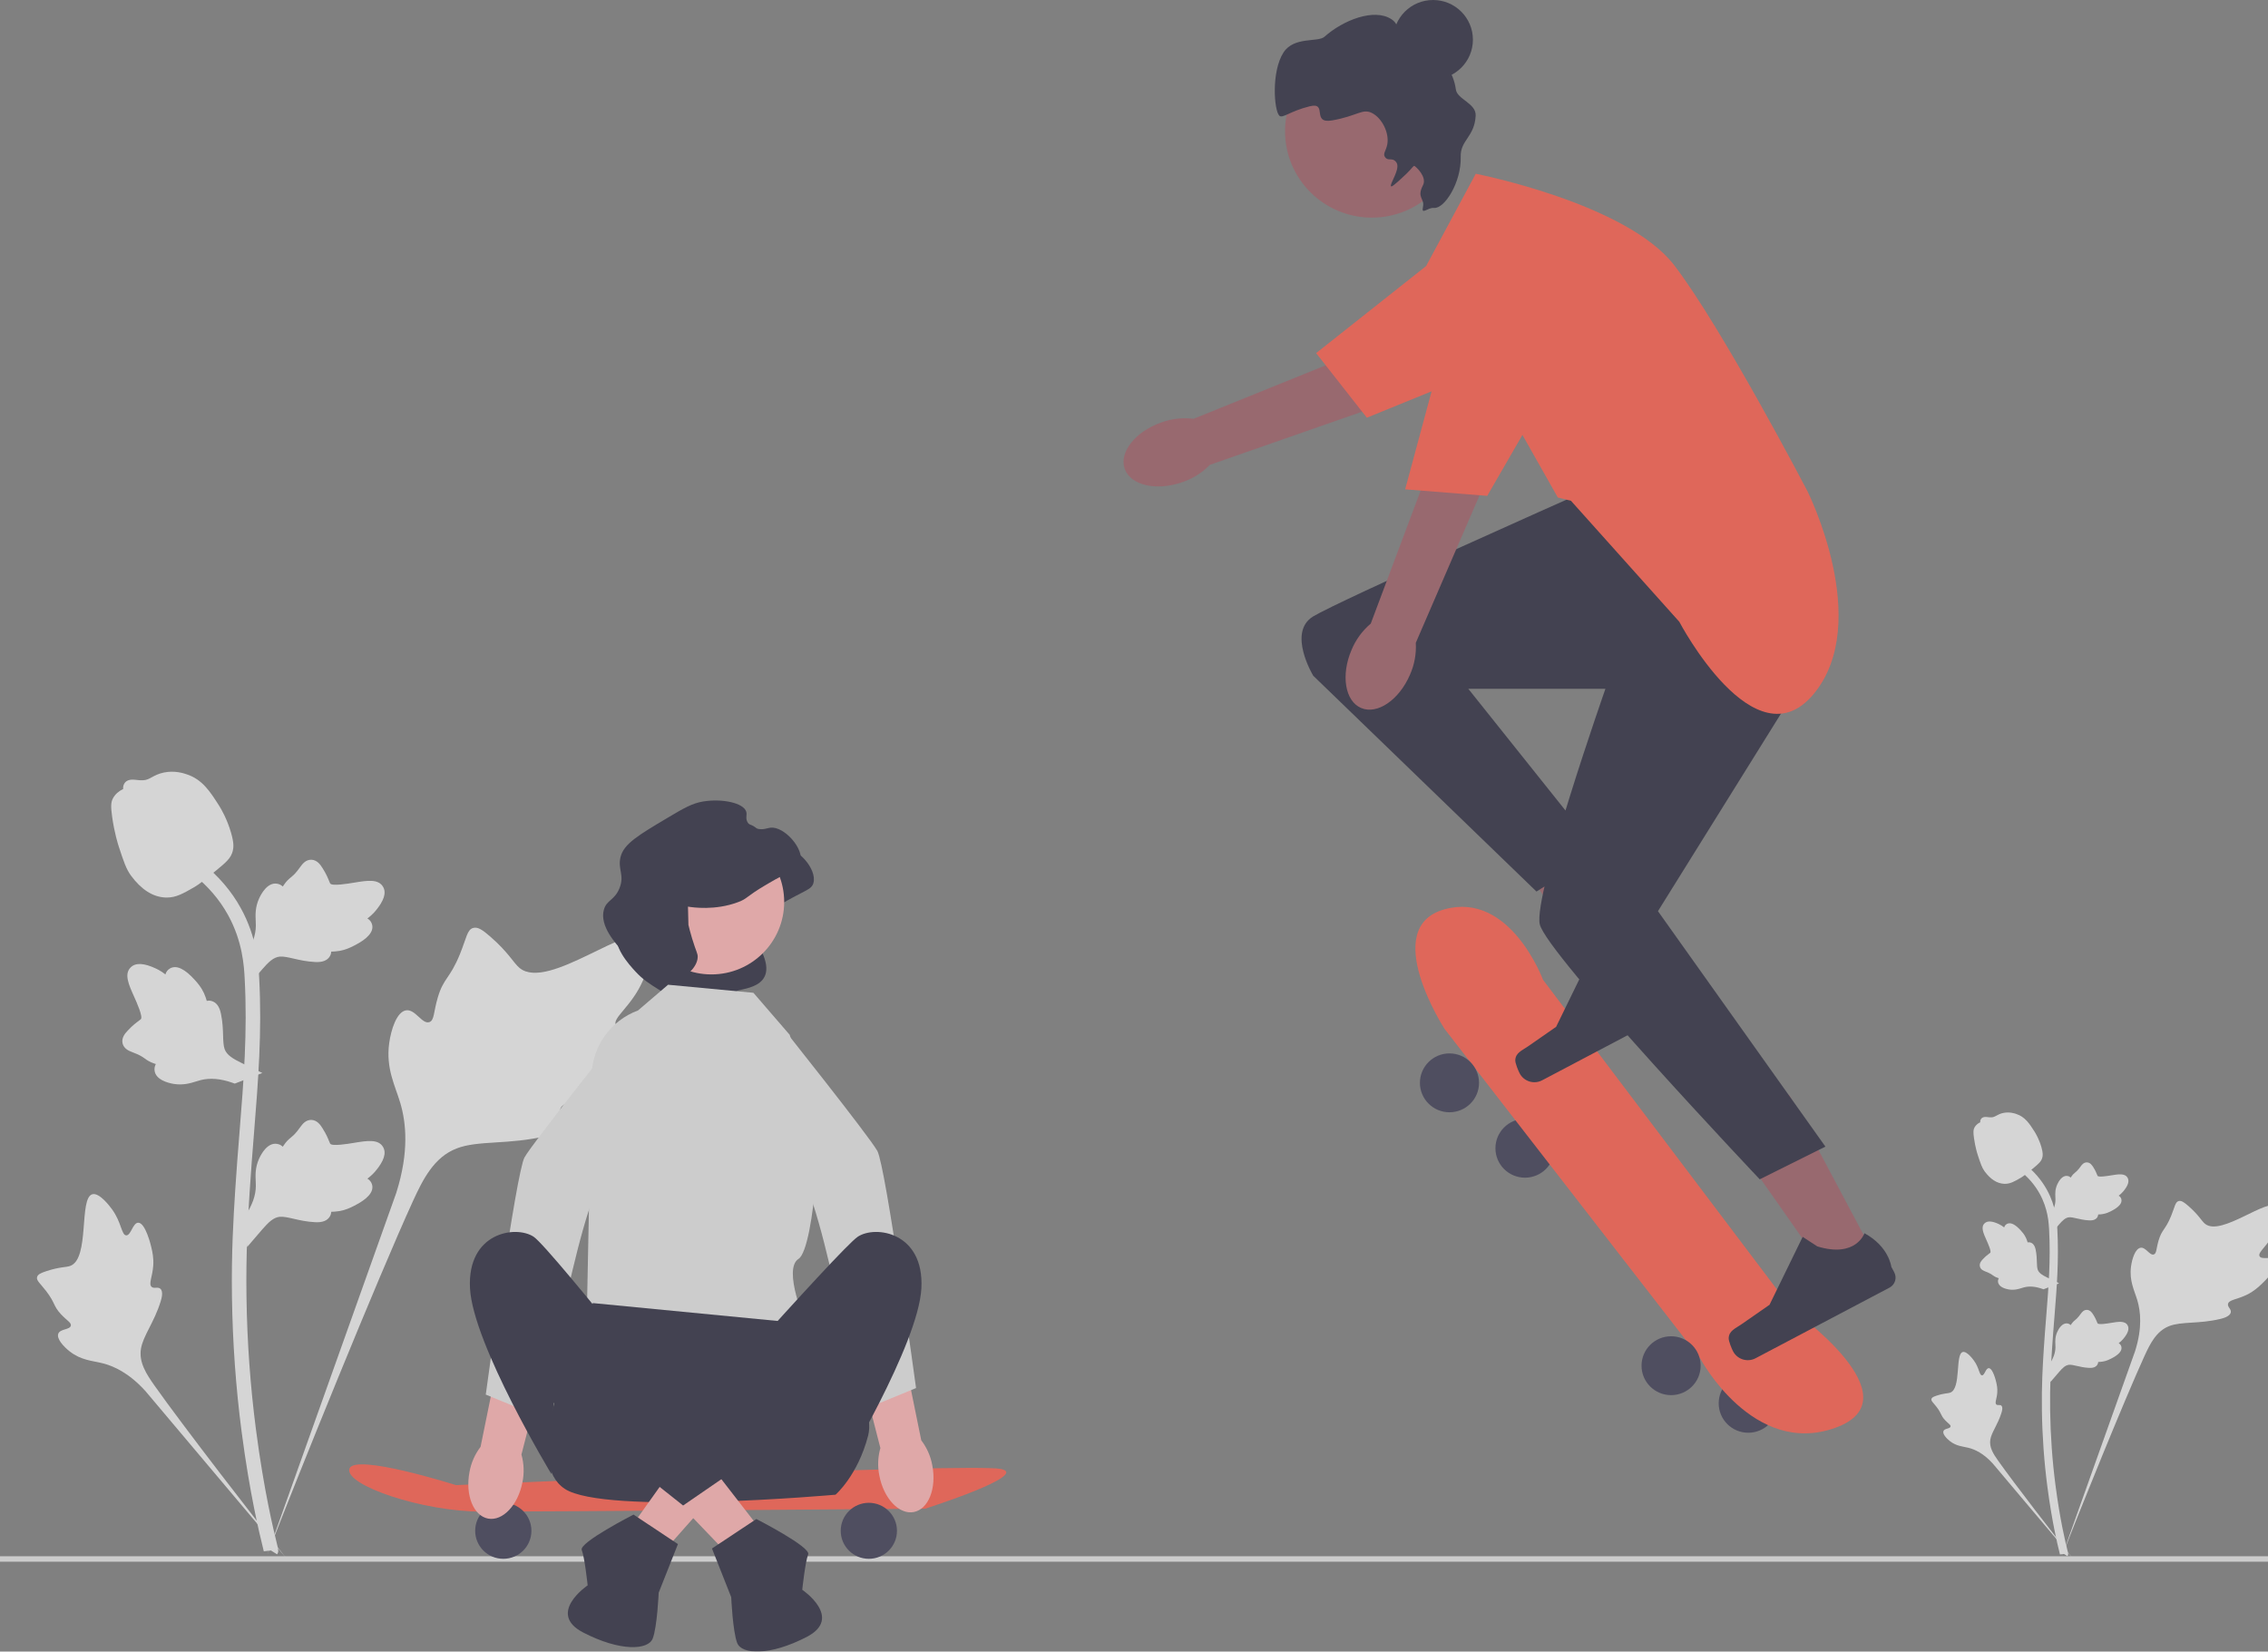 <svg width="390" height="284" viewBox="0 0 390 284" fill="none" xmlns="http://www.w3.org/2000/svg">
    <rect x="0" y="0" width="390" height="284" fill="#808080" stroke="none"/>
    <g opacity="0.75" clip-path="url(#clip0_52_423)">
    <path d="M430 268.08C430 268.341 429.788 268.552 429.526 268.552H-7V267.608H429.526C429.788 267.608 430 267.819 430 268.08Z" fill="#E6E6E6"/>
    <path d="M262.233 202.512C265.04 202.512 267.315 200.246 267.315 197.451C267.315 194.656 265.04 192.39 262.233 192.39C259.427 192.39 257.152 194.656 257.152 197.451C257.152 200.246 259.427 202.512 262.233 202.512Z" fill="#3F3D56"/>
    <path d="M300.624 246.372C303.431 246.372 305.705 244.106 305.705 241.311C305.705 238.516 303.431 236.251 300.624 236.251C297.818 236.251 295.543 238.516 295.543 241.311C295.543 244.106 297.818 246.372 300.624 246.372Z" fill="#3F3D56"/>
    <path d="M248.402 176.926L292.438 233.72C292.438 233.72 301.471 250.59 315.585 245.529C329.7 240.468 308.246 225.285 308.246 225.285L265.339 168.491C265.339 168.491 259.693 153.229 248.402 156.362C237.11 159.494 248.402 176.926 248.402 176.926Z" fill="#FF5F4D"/>
    <path d="M322.839 216.828L315.399 220.75L296.669 194.035L307.649 188.246L322.839 216.828Z" fill="#A0616A"/>
    <path d="M297.26 230.1C297.235 230.61 297.779 231.929 298.019 232.381C298.758 233.77 300.487 234.3 301.881 233.564L324.921 221.417C325.872 220.915 326.235 219.74 325.732 218.793L325.224 217.837C325.224 217.837 324.837 214.365 320.61 212.063C320.61 212.063 319.166 216.372 312.501 214.329L309.984 212.688L304.283 224.369L299.463 227.72C298.408 228.453 297.323 228.82 297.26 230.1Z" fill="#2F2E41"/>
    <path d="M286.142 169.032L278.702 172.953L259.972 146.238L270.952 140.449L286.142 169.032Z" fill="#A0616A"/>
    <path d="M260.563 182.303C260.538 182.813 261.082 184.132 261.322 184.584C262.061 185.973 263.79 186.503 265.184 185.767L288.224 173.62C289.175 173.118 289.538 171.943 289.035 170.996L288.527 170.04C288.527 170.04 288.14 166.568 283.913 164.266C283.913 164.266 282.469 168.575 275.804 166.532L273.287 164.891L267.586 176.572L262.766 179.923C261.711 180.656 260.626 181.023 260.563 182.303Z" fill="#2F2E41"/>
    <path d="M391.465 216.688C390.988 215.887 388.926 216.744 388.547 216.018C388.169 215.294 390.085 214.191 391.18 211.671C391.377 211.217 392.621 208.353 391.7 207.47C389.954 205.795 381.967 212.706 379.172 210.445C378.558 209.948 378.13 208.957 376.273 207.349C375.534 206.709 375.088 206.42 374.656 206.527C374.042 206.68 373.994 207.497 373.336 209.105C372.35 211.516 371.766 211.37 371.192 213.293C370.765 214.721 370.863 215.551 370.361 215.713C369.65 215.942 368.996 214.427 368.096 214.563C367.177 214.701 366.622 216.465 366.447 217.785C366.117 220.263 367.031 221.898 367.537 223.617C368.087 225.485 368.414 228.326 367.143 232.348L354.566 267.643C357.343 260.4 365.383 240.547 368.761 233.17C369.736 231.04 370.813 228.88 373.024 228.027C375.153 227.206 378.076 227.696 381.803 226.802C382.238 226.698 383.446 226.391 383.598 225.684C383.724 225.099 383.014 224.772 383.123 224.224C383.269 223.489 384.666 223.48 386.383 222.632C387.594 222.035 388.348 221.323 388.997 220.712C389.192 220.528 392.099 217.753 391.465 216.688Z" fill="#F2F2F2"/>
    <path d="M341.983 235.268C341.451 235.27 341.278 236.525 340.811 236.501C340.345 236.477 340.354 235.222 339.429 233.96C339.262 233.732 338.209 232.298 337.508 232.493C336.179 232.863 337.281 238.762 335.36 239.476C334.938 239.633 334.326 239.556 332.998 240C332.469 240.176 332.198 240.311 332.126 240.553C332.024 240.897 332.413 241.157 333.015 241.942C333.919 243.12 333.679 243.363 334.461 244.199C335.041 244.82 335.479 245.011 335.413 245.304C335.321 245.717 334.386 245.599 334.193 246.079C333.996 246.568 334.705 247.348 335.305 247.815C336.431 248.691 337.5 248.716 338.493 248.964C339.573 249.234 341.067 249.894 342.682 251.676L356.446 268.008C353.678 264.561 346.215 254.902 343.554 251.122C342.786 250.031 342.032 248.881 342.25 247.555C342.46 246.277 343.545 244.989 344.179 242.909C344.253 242.666 344.451 241.988 344.146 241.709C343.894 241.479 343.528 241.732 343.29 241.521C342.97 241.237 343.369 240.551 343.446 239.467C343.501 238.703 343.368 238.129 343.254 237.636C343.219 237.487 342.691 235.265 341.983 235.268Z" fill="#F2F2F2"/>
    <path d="M352.597 237.641L352.276 234.791L352.422 234.575C353.1 233.576 353.446 232.6 353.45 231.674C353.45 231.527 353.443 231.38 353.437 231.23C353.409 230.635 353.374 229.896 353.761 229.035C353.978 228.555 354.587 227.443 355.503 227.58C355.75 227.615 355.937 227.728 356.078 227.86C356.099 227.827 356.12 227.794 356.143 227.758C356.428 227.324 356.654 227.139 356.872 226.96C357.039 226.822 357.212 226.68 357.483 226.345C357.601 226.197 357.694 226.068 357.772 225.959C358.009 225.63 358.319 225.238 358.864 225.245C359.447 225.273 359.753 225.753 359.955 226.071C360.316 226.638 360.48 227.046 360.588 227.317C360.628 227.417 360.673 227.528 360.696 227.562C360.883 227.838 362.411 227.58 362.986 227.487C364.279 227.272 365.397 227.086 365.858 227.898C366.188 228.479 365.943 229.247 365.107 230.242C364.847 230.551 364.57 230.787 364.324 230.971C364.527 231.092 364.71 231.278 364.784 231.57C364.958 232.26 364.362 232.953 363.013 233.63C362.678 233.799 362.226 234.025 361.594 234.133C361.297 234.184 361.029 234.197 360.799 234.204C360.794 234.336 360.763 234.479 360.682 234.626C360.446 235.059 359.952 235.266 359.209 235.216C358.391 235.174 357.718 235.018 357.123 234.882C356.605 234.764 356.158 234.663 355.807 234.687C355.156 234.739 354.654 235.258 354.066 235.931L352.597 237.641Z" fill="#F2F2F2"/>
    <path d="M354.083 220.673L351.397 221.704L351.15 221.618C350.008 221.219 348.973 221.133 348.072 221.364C347.929 221.401 347.788 221.445 347.644 221.49C347.074 221.667 346.365 221.888 345.43 221.733C344.908 221.646 343.674 221.341 343.575 220.424C343.546 220.178 343.608 219.969 343.701 219.799C343.663 219.788 343.626 219.775 343.585 219.763C343.092 219.598 342.854 219.427 342.625 219.263C342.449 219.137 342.268 219.006 341.873 218.831C341.7 218.753 341.551 218.697 341.426 218.649C341.046 218.505 340.587 218.306 340.455 217.778C340.334 217.21 340.723 216.794 340.98 216.518C341.439 216.026 341.794 215.765 342.03 215.591C342.116 215.528 342.213 215.457 342.241 215.426C342.461 215.175 341.823 213.769 341.586 213.238C341.05 212.048 340.586 211.017 341.258 210.367C341.738 209.902 342.546 209.943 343.724 210.496C344.091 210.669 344.39 210.876 344.631 211.066C344.697 210.839 344.831 210.616 345.096 210.471C345.722 210.128 346.546 210.527 347.546 211.655C347.795 211.935 348.129 212.312 348.395 212.894C348.52 213.167 348.6 213.423 348.664 213.642C348.794 213.613 348.941 213.607 349.104 213.647C349.585 213.765 349.911 214.188 350.051 214.917C350.217 215.716 350.237 216.404 350.256 217.011C350.272 217.541 350.288 217.997 350.4 218.329C350.616 218.943 351.247 219.294 352.05 219.691L354.083 220.673Z" fill="#F2F2F2"/>
    <path d="M352.597 212.277L352.276 209.427L352.422 209.211C353.1 208.212 353.446 207.236 353.45 206.31C353.45 206.163 353.443 206.015 353.437 205.865C353.409 205.271 353.374 204.532 353.761 203.671C353.978 203.19 354.587 202.078 355.503 202.216C355.75 202.25 355.937 202.363 356.078 202.495C356.099 202.462 356.12 202.429 356.143 202.393C356.428 201.96 356.654 201.774 356.872 201.595C357.039 201.458 357.212 201.316 357.483 200.98C357.601 200.833 357.694 200.704 357.772 200.595C358.009 200.266 358.319 199.874 358.864 199.881C359.447 199.908 359.753 200.388 359.955 200.706C360.316 201.273 360.48 201.682 360.588 201.953C360.628 202.052 360.673 202.164 360.696 202.198C360.883 202.473 362.411 202.216 362.986 202.122C364.279 201.908 365.397 201.722 365.858 202.534C366.188 203.115 365.943 203.882 365.107 204.877C364.847 205.187 364.57 205.422 364.324 205.607C364.527 205.728 364.71 205.914 364.784 206.205C364.958 206.896 364.362 207.588 363.013 208.265C362.678 208.435 362.226 208.66 361.594 208.769C361.297 208.82 361.029 208.832 360.799 208.839C360.794 208.971 360.763 209.114 360.682 209.262C360.446 209.695 359.952 209.902 359.209 209.852C358.391 209.809 357.718 209.654 357.123 209.518C356.605 209.399 356.158 209.299 355.807 209.322C355.156 209.374 354.654 209.893 354.066 210.566L352.597 212.277Z" fill="#F2F2F2"/>
    <path d="M355.524 267.596L354.924 267.222L354.225 267.302C354.214 267.237 354.176 267.088 354.119 266.856C353.806 265.582 352.852 261.704 352.056 255.597C351.501 251.333 351.186 246.95 351.122 242.568C351.057 238.178 351.265 234.854 351.432 232.183C351.559 230.169 351.712 228.251 351.863 226.382C352.263 221.389 352.641 216.673 352.36 211.452C352.298 210.287 352.167 207.861 350.744 205.279C349.919 203.782 348.782 202.453 347.364 201.33L348.246 200.226C349.81 201.467 351.068 202.94 351.985 204.602C353.563 207.464 353.705 210.108 353.774 211.378C354.06 216.691 353.678 221.453 353.273 226.493C353.124 228.355 352.97 230.265 352.844 232.272C352.679 234.918 352.472 238.212 352.536 242.546C352.6 246.876 352.911 251.205 353.459 255.415C354.245 261.445 355.185 265.265 355.494 266.52C355.658 267.19 355.693 267.331 355.524 267.596Z" fill="#F2F2F2"/>
    <path d="M344.77 203.569C344.712 203.569 344.653 203.567 344.594 203.563C343.389 203.499 342.273 202.78 341.277 201.429C340.81 200.793 340.571 200.068 340.094 198.622C340.02 198.399 339.661 197.267 339.443 195.711C339.3 194.694 339.318 194.269 339.52 193.893C339.745 193.475 340.108 193.183 340.517 192.986C340.499 192.852 340.514 192.713 340.572 192.571C340.813 191.983 341.454 192.06 341.801 192.097C341.977 192.119 342.196 192.148 342.432 192.136C342.804 192.118 343.003 192.008 343.306 191.843C343.595 191.685 343.955 191.488 344.489 191.379C345.542 191.16 346.424 191.458 346.715 191.555C348.245 192.063 348.999 193.248 349.873 194.62C350.047 194.895 350.644 195.897 351.039 197.27C351.323 198.261 351.283 198.701 351.198 199.029C351.024 199.702 350.613 200.087 349.569 200.938C348.479 201.828 347.931 202.274 347.462 202.545C346.368 203.174 345.682 203.569 344.77 203.569Z" fill="#F2F2F2"/>
    <path d="M111.05 177.483C110.21 176.07 106.572 177.582 105.903 176.301C105.237 175.024 108.617 173.078 110.547 168.634C110.896 167.832 113.09 162.781 111.466 161.223C108.387 158.269 94.297 170.46 89.367 166.47C88.284 165.595 87.529 163.847 84.254 161.009C82.951 159.88 82.163 159.37 81.4 159.56C80.319 159.829 80.233 161.271 79.073 164.107C77.333 168.359 76.304 168.103 75.29 171.495C74.538 174.014 74.71 175.478 73.824 175.764C72.571 176.167 71.418 173.496 69.83 173.735C68.21 173.979 67.23 177.09 66.92 179.419C66.34 183.789 67.951 186.673 68.844 189.705C69.815 193 70.391 198.012 68.149 205.107L45.964 267.364C50.862 254.589 65.043 219.569 71.002 206.556C72.723 202.799 74.622 198.988 78.522 197.485C82.277 196.037 87.434 196.901 94.008 195.324C94.776 195.139 96.907 194.599 97.175 193.351C97.397 192.319 96.143 191.743 96.336 190.777C96.594 189.48 99.059 189.464 102.087 187.969C104.223 186.914 105.553 185.66 106.697 184.581C107.042 184.256 112.17 179.362 111.05 177.483Z" fill="#F2F2F2"/>
    <path d="M23.768 210.257C22.83 210.261 22.525 212.475 21.701 212.432C20.879 212.39 20.896 210.176 19.262 207.95C18.968 207.548 17.112 205.018 15.876 205.363C13.531 206.015 15.474 216.421 12.085 217.68C11.341 217.956 10.262 217.821 7.919 218.604C6.986 218.915 6.508 219.153 6.381 219.58C6.202 220.187 6.888 220.645 7.95 222.03C9.544 224.107 9.12 224.536 10.5 226.011C11.524 227.105 12.295 227.444 12.18 227.959C12.018 228.688 10.368 228.481 10.028 229.326C9.681 230.189 10.931 231.565 11.989 232.389C13.975 233.933 15.861 233.978 17.613 234.416C19.517 234.892 22.153 236.057 25.002 239.2L49.28 268.008C44.398 261.928 31.233 244.891 26.539 238.223C25.184 236.298 23.855 234.27 24.239 231.93C24.609 229.676 26.523 227.405 27.642 223.736C27.773 223.307 28.122 222.11 27.584 221.619C27.14 221.213 26.494 221.659 26.073 221.286C25.509 220.786 26.212 219.576 26.349 217.664C26.446 216.316 26.212 215.304 26.01 214.433C25.949 214.171 25.017 210.252 23.768 210.257Z" fill="#F2F2F2"/>
    <path d="M42.49 214.443L41.924 209.416L42.183 209.035C43.378 207.273 43.987 205.552 43.995 203.918C43.996 203.658 43.984 203.399 43.972 203.134C43.923 202.085 43.862 200.782 44.544 199.262C44.927 198.415 46.002 196.454 47.617 196.697C48.053 196.757 48.382 196.956 48.631 197.189C48.668 197.131 48.706 197.073 48.746 197.01C49.249 196.245 49.648 195.917 50.031 195.602C50.326 195.359 50.631 195.109 51.109 194.517C51.318 194.257 51.481 194.029 51.619 193.837C52.037 193.257 52.583 192.565 53.546 192.577C54.574 192.626 55.113 193.473 55.47 194.034C56.107 195.034 56.396 195.755 56.587 196.233C56.657 196.408 56.736 196.604 56.776 196.665C57.107 197.151 59.802 196.697 60.817 196.532C63.097 196.153 65.069 195.825 65.882 197.257C66.465 198.282 66.032 199.636 64.558 201.391C64.098 201.937 63.61 202.352 63.176 202.678C63.535 202.891 63.857 203.219 63.987 203.734C64.294 204.952 63.243 206.173 60.863 207.367C60.272 207.666 59.476 208.064 58.361 208.256C57.836 208.346 57.363 208.367 56.959 208.38C56.95 208.613 56.895 208.865 56.753 209.125C56.335 209.889 55.465 210.253 54.154 210.166C52.711 210.091 51.523 209.817 50.475 209.576C49.56 209.367 48.771 209.19 48.152 209.232C47.005 209.324 46.12 210.239 45.082 211.426L42.49 214.443Z" fill="#F2F2F2"/>
    <path d="M45.113 184.512L40.374 186.332L39.938 186.179C37.924 185.475 36.098 185.324 34.509 185.732C34.257 185.796 34.008 185.874 33.754 185.953C32.748 186.266 31.497 186.655 29.849 186.383C28.929 186.229 26.751 185.691 26.577 184.073C26.526 183.639 26.636 183.271 26.799 182.971C26.733 182.951 26.667 182.929 26.595 182.907C25.725 182.616 25.306 182.315 24.902 182.025C24.591 181.803 24.271 181.573 23.575 181.263C23.27 181.127 23.006 181.027 22.785 180.943C22.116 180.688 21.305 180.337 21.073 179.407C20.86 178.403 21.546 177.67 22 177.183C22.809 176.316 23.436 175.855 23.852 175.549C24.004 175.438 24.175 175.312 24.224 175.257C24.611 174.815 23.487 172.334 23.069 171.398C22.123 169.298 21.304 167.48 22.489 166.334C23.336 165.513 24.761 165.586 26.84 166.562C27.487 166.866 28.014 167.231 28.44 167.567C28.556 167.166 28.793 166.773 29.259 166.517C30.365 165.912 31.817 166.615 33.581 168.605C34.02 169.099 34.609 169.765 35.078 170.79C35.298 171.273 35.44 171.723 35.554 172.11C35.782 172.059 36.042 172.048 36.33 172.119C37.179 172.328 37.753 173.074 38.001 174.359C38.293 175.768 38.328 176.983 38.361 178.053C38.39 178.988 38.418 179.792 38.615 180.378C38.996 181.461 40.109 182.081 41.525 182.78L45.113 184.512Z" fill="#F2F2F2"/>
    <path d="M42.49 169.702L41.924 164.675L42.183 164.294C43.378 162.532 43.987 160.811 43.995 159.177C43.996 158.917 43.984 158.658 43.972 158.393C43.923 157.344 43.862 156.041 44.544 154.521C44.927 153.674 46.002 151.713 47.617 151.956C48.053 152.016 48.382 152.215 48.631 152.448C48.668 152.39 48.706 152.332 48.746 152.269C49.249 151.504 49.648 151.177 50.031 150.861C50.326 150.618 50.631 150.368 51.109 149.776C51.318 149.516 51.481 149.288 51.619 149.096C52.037 148.516 52.583 147.824 53.546 147.836C54.574 147.885 55.113 148.732 55.47 149.293C56.107 150.293 56.396 151.014 56.587 151.492C56.657 151.667 56.736 151.863 56.776 151.924C57.107 152.41 59.802 151.956 60.817 151.791C63.097 151.412 65.069 151.084 65.882 152.516C66.465 153.541 66.032 154.895 64.558 156.65C64.098 157.196 63.61 157.611 63.176 157.937C63.535 158.15 63.857 158.478 63.987 158.993C64.294 160.211 63.243 161.432 60.863 162.626C60.272 162.925 59.476 163.323 58.361 163.515C57.836 163.605 57.363 163.626 56.959 163.639C56.95 163.872 56.895 164.124 56.753 164.384C56.335 165.148 55.465 165.512 54.154 165.425C52.711 165.35 51.523 165.076 50.475 164.835C49.56 164.626 48.771 164.449 48.152 164.491C47.005 164.583 46.12 165.498 45.082 166.685L42.49 169.702Z" fill="#F2F2F2"/>
    <path d="M47.654 267.282L46.596 266.621L45.363 266.762C45.344 266.648 45.277 266.386 45.175 265.976C44.623 263.728 42.941 256.888 41.537 246.115C40.557 238.595 40.003 230.864 39.888 223.133C39.774 215.39 40.142 209.528 40.437 204.816C40.66 201.262 40.93 197.879 41.196 194.582C41.903 185.776 42.569 177.457 42.073 168.248C41.963 166.192 41.733 161.913 39.223 157.359C37.767 154.718 35.761 152.373 33.261 150.392L34.816 148.446C37.575 150.635 39.794 153.232 41.411 156.165C44.195 161.214 44.446 165.877 44.566 168.117C45.071 177.489 44.397 185.888 43.683 194.779C43.42 198.063 43.149 201.432 42.927 204.971C42.635 209.639 42.27 215.45 42.384 223.094C42.496 230.733 43.044 238.369 44.011 245.795C45.397 256.431 47.056 263.17 47.6 265.383C47.89 266.566 47.951 266.813 47.654 267.282Z" fill="#F2F2F2"/>
    <path d="M28.684 154.342C28.581 154.342 28.478 154.339 28.373 154.332C26.248 154.218 24.28 152.951 22.523 150.567C21.699 149.446 21.277 148.167 20.437 145.615C20.306 145.222 19.673 143.227 19.288 140.482C19.035 138.688 19.067 137.938 19.424 137.275C19.82 136.537 20.461 136.023 21.183 135.675C21.151 135.438 21.176 135.192 21.28 134.942C21.705 133.906 22.836 134.042 23.448 134.107C23.757 134.146 24.143 134.197 24.56 134.175C25.216 134.144 25.568 133.95 26.102 133.658C26.612 133.379 27.247 133.032 28.189 132.84C30.046 132.454 31.602 132.979 32.115 133.151C34.814 134.047 36.145 136.137 37.685 138.557C37.992 139.042 39.046 140.809 39.742 143.232C40.244 144.979 40.173 145.756 40.022 146.334C39.715 147.521 38.99 148.201 37.149 149.701C35.226 151.271 34.261 152.058 33.432 152.536C31.503 153.645 30.292 154.342 28.684 154.342Z" fill="#F2F2F2"/>
    <path d="M312.763 112.26L285.099 156.683L313.892 197.17L302.6 202.793C302.6 202.793 265.903 163.993 264.774 158.932C263.645 153.871 276.066 118.445 276.066 118.445H252.485L274.936 146.561L264.21 153.309L225.819 116.196C225.819 116.196 221.302 108.722 225.819 105.992C230.335 103.263 270.835 85.269 270.835 85.269L312.763 112.26Z" fill="#2F2E41"/>
    <path d="M249.248 191.265C252.055 191.265 254.33 188.999 254.33 186.204C254.33 183.409 252.055 181.143 249.248 181.143C246.442 181.143 244.167 183.409 244.167 186.204C244.167 188.999 246.442 191.265 249.248 191.265Z" fill="#3F3D56"/>
    <path d="M287.357 239.906C290.163 239.906 292.438 237.64 292.438 234.845C292.438 232.05 290.163 229.784 287.357 229.784C284.551 229.784 282.276 232.05 282.276 234.845C282.276 237.64 284.551 239.906 287.357 239.906Z" fill="#3F3D56"/>
    <path d="M245.296 45.625L253.765 29.88C253.765 29.88 279.704 34.941 287.906 45.625C296.108 56.309 310.787 84.425 310.787 84.425C310.787 84.425 322.078 106.918 311.916 119.289C301.753 131.66 288.768 106.918 288.768 106.918L270.137 86.112L267.879 85.55L245.296 45.625Z" fill="#FF5F4D"/>
    <path d="M232.413 111.746C233.135 110.001 234.266 108.454 235.712 107.234L247.941 74.635L257.403 78.266L243.457 110.537C243.568 112.42 243.224 114.303 242.455 116.027C240.588 120.369 236.828 122.928 234.055 121.746C231.282 120.563 230.547 116.086 232.413 111.746Z" fill="#A0616A"/>
    <path d="M251.789 46.469L274.09 53.498L255.741 85.269L241.627 84.144L251.789 46.469Z" fill="#FF5F4D"/>
    <path d="M199.682 72.651C201.46 71.999 203.369 71.781 205.249 72.015L237.618 58.913L241.341 68.308L208.051 79.929C206.735 81.285 205.111 82.308 203.316 82.911C198.844 84.481 194.407 83.458 193.404 80.624C192.401 77.791 195.211 74.221 199.682 72.651Z" fill="#A0616A"/>
    <path d="M253.2 39.44L269.594 57.748L235.04 71.829L226.317 60.721L253.2 39.44Z" fill="#FF5F4D"/>
    <path d="M120.531 159.425C120.549 159.428 120.576 159.432 120.61 159.438C121.261 159.545 125.201 160.151 129.173 158.644C130.856 158.005 130.282 157.846 134.029 155.627C138.423 153.024 139.55 153.043 139.877 151.829C140.531 149.406 137.042 145.598 134.733 145.848C134.125 145.914 133.474 146.275 132.462 146.031C132.239 145.977 131.265 145.741 130.791 144.939C130.367 144.222 130.726 143.706 130.555 143.118C130.108 141.576 126.381 140.807 123.114 141.35C121.235 141.663 119.773 142.517 116.926 144.212C111.971 147.161 109.494 148.636 108.937 150.896C108.409 153.037 109.676 153.96 108.755 156.253C107.897 158.388 106.535 158.245 106.066 159.972C105.311 162.751 108.112 165.801 109.278 167.071C110.557 168.464 111.78 169.229 113.404 170.244C115.442 171.517 116.461 172.154 117.686 172.09C119.907 171.972 126.507 172.372 126.594 170.541C126.626 169.855 134.631 170.417 130.689 163.03C130.206 162.124 120.734 163.092 120.609 162.571" fill="#2F2E41"/>
    <path d="M122.333 167.559C129.244 167.559 134.847 161.978 134.847 155.095C134.847 148.211 129.244 142.631 122.333 142.631C115.421 142.631 109.819 148.211 109.819 155.095C109.819 161.978 115.421 167.559 122.333 167.559Z" fill="#FFB6B6"/>
    <path d="M78.402 255.379C78.402 255.379 60.842 249.802 60.079 252.591C59.316 255.379 72.549 259.941 82.983 259.941C93.417 259.941 159.076 259.434 159.076 259.434C159.076 259.434 177.399 253.605 172.054 252.591C166.71 251.577 78.402 255.379 78.402 255.379Z" fill="#FF5F4D"/>
    <path d="M86.546 268.052C89.216 268.052 91.381 265.896 91.381 263.236C91.381 260.577 89.216 258.42 86.546 258.42C83.875 258.42 81.711 260.577 81.711 263.236C81.711 265.896 83.875 268.052 86.546 268.052Z" fill="#3F3D56"/>
    <path d="M149.405 268.052C152.075 268.052 154.24 265.896 154.24 263.236C154.24 260.577 152.075 258.42 149.405 258.42C146.734 258.42 144.57 260.577 144.57 263.236C144.57 265.896 146.734 268.052 149.405 268.052Z" fill="#3F3D56"/>
    <path d="M129.555 170.718L114.881 169.335L109.704 173.76C104.993 175.501 101.83 179.935 101.73 184.939L100.925 225.342L138.589 227.623C138.589 227.623 134.517 218.245 137.317 216.471C140.116 214.696 141.827 190.363 139.48 186.434C137.132 182.505 135.79 177.942 135.79 177.942L129.555 170.718Z" fill="#E6E6E6"/>
    <path d="M101.942 224.075L97.362 235.481C97.362 235.481 90.236 251.45 97.107 256.013C103.978 260.575 143.679 257.026 143.679 257.026C143.679 257.026 147.496 253.731 149.278 246.887C151.059 240.044 139.861 229.144 139.861 229.144L138.589 227.623L101.942 224.075Z" fill="#2F2E41"/>
    <path d="M151.21 253.738C151.96 257.677 154.608 260.485 157.125 260.009C159.641 259.534 161.073 255.956 160.323 252.015C160.045 250.437 159.391 248.949 158.417 247.674L155.03 231.025L147.22 232.774L151.388 249.002C150.95 250.544 150.889 252.168 151.21 253.738Z" fill="#FFB6B6"/>
    <path d="M129.007 196.507C129.007 196.507 131.469 199.368 136.033 200.008C140.597 200.648 147.729 242.714 147.729 242.714L157.522 238.688C157.522 238.688 152.313 200.482 150.861 197.904C149.41 195.326 134.076 176.083 134.076 176.083L129.007 196.507Z" fill="#E6E6E6"/>
    <path d="M89.842 254.863C89.093 258.802 86.445 261.609 83.928 261.134C81.412 260.658 79.98 257.08 80.73 253.14C81.008 251.562 81.661 250.073 82.636 248.798L86.023 232.149L93.833 233.899L89.665 250.126C90.103 251.668 90.164 253.293 89.842 254.863Z" fill="#FFB6B6"/>
    <path d="M112.046 197.632C112.046 197.632 109.584 200.493 105.02 201.133C100.456 201.773 93.324 243.838 93.324 243.838L83.531 239.812C83.531 239.812 88.74 201.606 90.192 199.028C91.643 196.45 106.977 177.207 106.977 177.207L112.046 197.632Z" fill="#E6E6E6"/>
    <path d="M132.103 246.49L124.617 239.99L106.991 264.727L112.063 269.131L132.103 246.49Z" fill="#FFB6B6"/>
    <path d="M144.442 253.478C144.442 253.478 157.93 231.172 158.439 221.54C158.948 211.908 150.55 210.641 147.496 212.668C144.442 214.696 111.493 251.995 111.493 251.995L121.794 258.886L144.081 241.208L144.442 253.478Z" fill="#2F2E41"/>
    <path d="M106.439 247.755L113.655 240.96L132.269 264.967L127.38 269.572L106.439 247.755Z" fill="#FFB6B6"/>
    <path d="M94.817 253.478C94.817 253.478 81.329 231.172 80.82 221.54C80.311 211.908 88.709 210.641 91.763 212.668C94.817 214.696 125.333 253.478 125.333 253.478L117.465 258.886L95.178 241.208L94.817 253.478Z" fill="#2F2E41"/>
    <path d="M108.941 260.448C108.941 260.448 99.525 265.264 100.034 266.532C100.543 267.799 101.052 272.615 101.052 272.615C101.052 272.615 93.926 277.431 100.288 280.726C106.651 284.021 111.486 283.768 112.249 281.74C113.013 279.712 113.267 273.882 113.267 273.882L116.576 265.518L108.941 260.448Z" fill="#2F2E41"/>
    <path d="M130.064 261.209C130.064 261.209 139.48 266.025 138.971 267.292C138.462 268.559 137.953 273.376 137.953 273.376C137.953 273.376 145.079 278.192 138.716 281.487C132.354 284.782 127.519 284.528 126.755 282.501C125.992 280.473 125.737 274.643 125.737 274.643L122.429 266.278L130.064 261.209Z" fill="#2F2E41"/>
    <path d="M118.302 155.901C118.32 155.904 118.348 155.909 118.381 155.914C119.033 156.022 122.972 156.627 126.944 155.12C128.627 154.482 128.053 154.323 131.8 152.103C136.194 149.501 137.322 149.519 137.649 148.306C138.302 145.883 134.814 142.074 132.505 142.325C131.897 142.391 131.246 142.752 130.233 142.507C130.011 142.453 129.037 142.218 128.562 141.415C128.138 140.699 128.497 140.182 128.327 139.595C127.88 138.053 124.153 137.283 120.885 137.827C119.006 138.14 117.544 138.993 114.697 140.688C109.743 143.638 107.265 145.113 106.708 147.372C106.181 149.514 107.447 150.437 106.526 152.73C105.668 154.864 104.306 154.722 103.837 156.449C103.083 159.227 105.883 162.277 107.049 163.548C108.328 164.941 109.551 165.705 111.175 166.72C113.213 167.994 114.232 168.631 115.457 168.566C117.678 168.449 119.888 166.444 119.974 164.613C120.006 163.927 119.719 163.721 119.007 161.362C118.711 160.38 118.506 159.568 118.381 159.048" fill="#2F2E41"/>
    <path d="M246.426 13.651C250.21 13.651 253.278 10.595 253.278 6.825C253.278 3.056 250.21 0 246.426 0C242.641 0 239.573 3.056 239.573 6.825C239.573 10.595 242.641 13.651 246.426 13.651Z" fill="#2F2E41"/>
    <path d="M235.9 37.422C244.142 37.422 250.823 30.767 250.823 22.558C250.823 14.349 244.142 7.694 235.9 7.694C227.658 7.694 220.976 14.349 220.976 22.558C220.976 30.767 227.658 37.422 235.9 37.422Z" fill="#A0616A"/>
    <path d="M246.603 35.753C248.391 35.912 251.309 31.357 251.179 26.945C251.096 24.107 253.569 23.549 253.753 19.889C253.86 17.756 250.571 17.091 250.345 15.381C249.936 12.282 247.929 10.196 247.678 9.943C245.514 7.754 243.987 8.466 241.443 5.929C239.911 4.402 240.304 3.984 239.272 3.306C236.295 1.352 230.945 3.47 227.746 6.324C226.639 7.312 222.512 6.232 220.71 9.021C218.586 12.307 219.079 19.008 219.99 19.892C220.543 20.429 221.807 19.116 225.231 18.274C228.402 17.494 225.411 21.351 229.077 20.704C233.411 19.939 234.26 18.625 235.883 19.413C237.599 20.246 238.94 22.824 238.551 24.851C238.357 25.857 237.797 26.418 238.113 26.929C238.69 27.863 239.351 26.947 240.09 27.885C240.95 28.975 238.813 31.771 239.216 32.041C239.297 32.096 239.542 32.088 241.849 29.879C242.77 28.997 243.04 28.455 243.22 28.538C243.512 28.673 245.424 30.447 244.694 31.848C243.558 34.028 245.012 34.096 244.694 35.564C244.366 37.078 245.467 35.652 246.603 35.753Z" fill="#2F2E41"/>
    </g>
    <defs>
    <clipPath id="clip0_52_423">
    <rect width="437" height="284" fill="white" transform="translate(-7)"/>
    </clipPath>
    </defs>
    </svg>
    